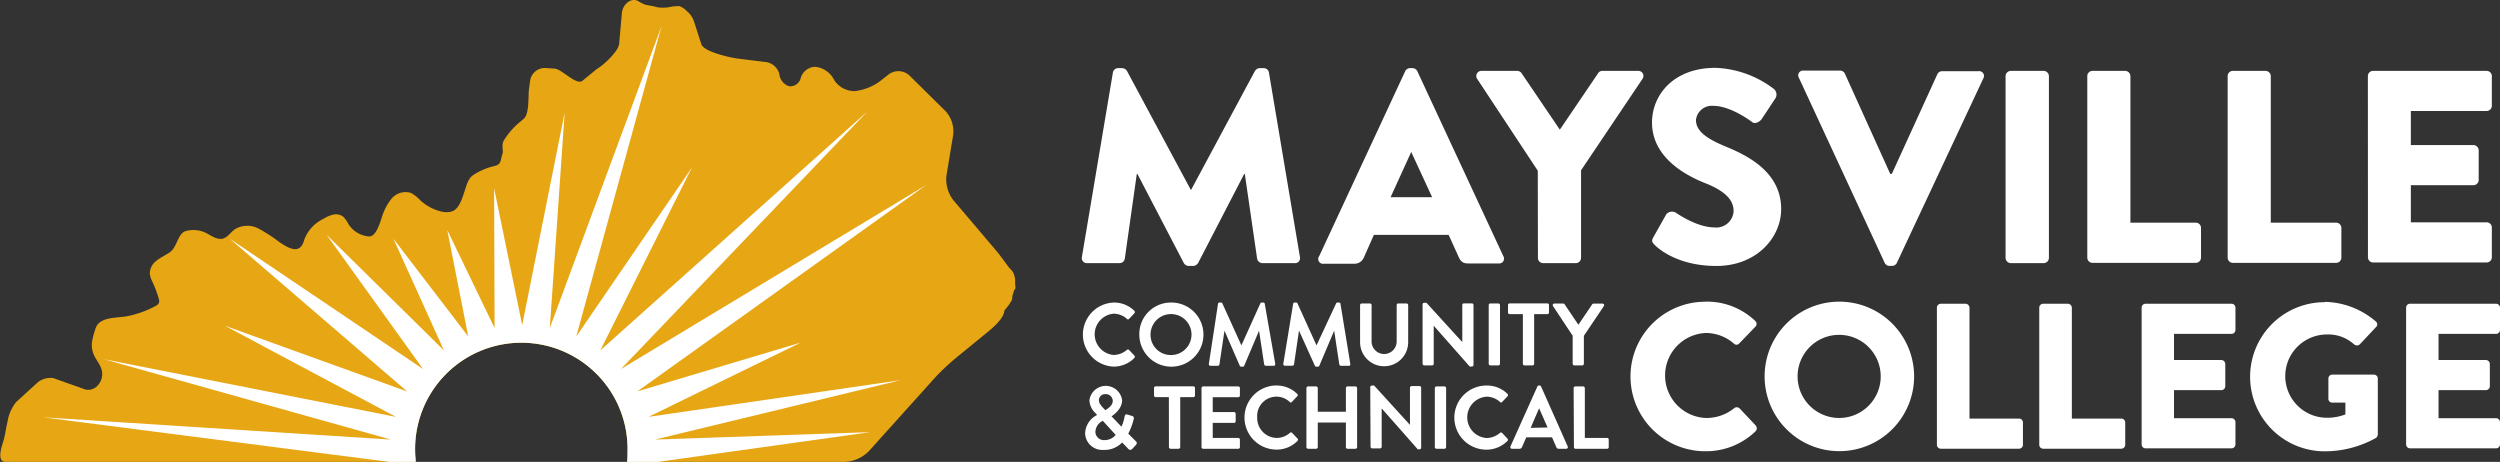 <svg id="MAYSVILLE" xmlns="http://www.w3.org/2000/svg" viewBox="0 0 336.8 62.22"><rect x="0" y="0" width="336.8" height="62.22" fill="#333333" stroke="none"/><defs><style>.cls-1{fill:#e7a614;}.cls-2{fill:#fff;}</style></defs><title>Maysville_EPS_Maysville_horiz_RGBrev</title><path id="State" class="cls-1" d="M136.75,38.21a4.7,4.7,0,0,0,0-.65,3,3,0,0,0-.13-.52,1.58,1.58,0,0,0-.51-.8,8.56,8.56,0,0,1-.68-.88c-.44-.58-.87-1.18-1.34-1.73l-5.68-6.69a4.58,4.58,0,0,1-.9-3.31l.9-5.44a4.06,4.06,0,0,0-1-3.19l-4.88-4.82a2.19,2.19,0,0,0-2.79-.17l-1.28,1a7.14,7.14,0,0,1-3.28,1.26h-.06a3.22,3.22,0,0,1-2.75-1.51l-.09-.16A3.17,3.17,0,0,0,109.78,9a2.1,2.1,0,0,0-1.89,1.45,1.46,1.46,0,0,1-1.57,1.17A1.9,1.9,0,0,1,105,10a2.18,2.18,0,0,0-2-1.66l-3.63-.45c-1-.12-4.56-.93-4.88-1.92l-1-3.1a3,3,0,0,0-.94-1.35,2.69,2.69,0,0,0-1-.69,5.73,5.73,0,0,0-1.48.15,5.67,5.67,0,0,1-1.54,0C88,.8,87.46.76,86.93.63a5.4,5.4,0,0,1-1-.51c-1-.47-2,.52-2.14,1.54l-.38,4.25c-.09,1-2.11,2.88-3,3.38l-2,1.64c-.88.5-2.71-1.62-3.71-1.69l-1.23-.08a2,2,0,0,0-2.06,1.77l-.14,1c-.13,1,.07,3.39-.7,4.06l-.73.62a9.78,9.78,0,0,0-2,2.38c-.31.64,0,1.4-.13,1.67-.29.87-.17,1.38-.85,1.63a2.13,2.13,0,0,1-.3.09,8.67,8.67,0,0,0-2.48,1,2.71,2.71,0,0,0-.61.44,2.48,2.48,0,0,0-.43.67c-.52,1.07-.86,3.61-2.18,4a2.81,2.81,0,0,1-1.44,0A6.32,6.32,0,0,1,56.64,27a5.19,5.19,0,0,0-1.25-1,2.45,2.45,0,0,0-2.63.75,7.32,7.32,0,0,0-1.33,2.57c-.26.72-.77,2.61-1.74,2.53a3.61,3.61,0,0,1-2.75-1.66,3.61,3.61,0,0,0-.71-1,1.6,1.6,0,0,0-1.36-.27,4.24,4.24,0,0,0-1.31.57A5.05,5.05,0,0,0,41,32.27c-.53,2-1.9,1.32-3.3.39a22.12,22.12,0,0,0-2.85-1.86,3.25,3.25,0,0,0-3.25.11c-.54.4-.92,1.05-1.56,1.23-.82.22-1.59-.42-2.36-.79a3.85,3.85,0,0,0-2.63-.23c-1.12.32-1.17,2.2-2.2,2.89-.57.38-1.21.67-1.75,1.1a2.19,2.19,0,0,0-.92,1.76,2.93,2.93,0,0,0,.24.85,16.18,16.18,0,0,1,1,2.62c.13.66-.27.78-.84,1.08a13.6,13.6,0,0,1-3.3,1.15c-1.39.32-3.9,0-4.42,1.72a10.38,10.38,0,0,0-.48,1.88,3.48,3.48,0,0,0,.22,1.53c.29.71.83,1.31,1.06,2A2.26,2.26,0,0,1,13,52.09a1.67,1.67,0,0,1-1.84.26l-4-1.42a2.87,2.87,0,0,0-2,.51l-3,2.74A5.74,5.74,0,0,0,1,56.88c-.23.91-.31,1.86-.61,2.75-.22.69-.78,2.48.26,2.59H56c0-.45-.07-.9-.07-1.36a14.31,14.31,0,1,1,28.61,0c0,.46,0,.91-.06,1.36h29.4A4.93,4.93,0,0,0,117,60.84l9-10a31,31,0,0,1,2.7-2.55l4.25-3.47c.79-.65,2.24-1.86,2.35-2.91,0-.12.25-.36.31-.45a5.37,5.37,0,0,0,.74-1.11,3.29,3.29,0,0,1,.08-.62,4.59,4.59,0,0,0,.14-.45c0-.15.2-.3.23-.46A3.64,3.64,0,0,0,136.75,38.21Z"/><path id="Rays" class="cls-2" d="M87.37,56.16l20.49-10-22,6.57,38.92-27.81L83.65,49.72,116.87,15l-36,32.21L93.23,22.55,77.63,45.34,89.13,3.5,74.07,44.19l2-29L70.35,43.8,66.57,25.38l.06,18.81L60.26,31l2.82,14.33L53,32.16l6.81,15.05L44,31.63l13,18.09L30.94,32.15,54.86,52.74,30.29,43.88,53.34,56.16,14,48.39,52.67,59.22l-46.86-3,46.61,6H56c0-.45-.07-.9-.07-1.36a14.31,14.31,0,1,1,28.61,0c0,.46,0,.91-.06,1.36h4.21l28.55-4-29,1,33.09-8Z"/><path class="cls-2" d="M150,40.76a3.89,3.89,0,0,1,2.82,1.11.24.24,0,0,1,0,.34l-.71.75a.18.18,0,0,1-.29,0,2.72,2.72,0,0,0-1.79-.7,2.79,2.79,0,0,0,0,5.56,2.78,2.78,0,0,0,1.78-.68.2.2,0,0,1,.29,0l.72.76a.25.25,0,0,1,0,.33A3.93,3.93,0,0,1,150,49.39a4.32,4.32,0,0,1,0-8.63Z"/><path class="cls-2" d="M157.67,40.76a4.32,4.32,0,1,1-4.18,4.32A4.24,4.24,0,0,1,157.67,40.76Zm0,7.07A2.76,2.76,0,1,0,155,45.08,2.72,2.72,0,0,0,157.67,47.83Z"/><path class="cls-2" d="M164.09,40.94a.19.19,0,0,1,.21-.18h.19a.19.19,0,0,1,.19.12l2.56,5.65h0l2.55-5.65a.2.2,0,0,1,.2-.12h.19a.19.19,0,0,1,.21.18L171.8,49c0,.17-.06.28-.21.28h-1.06a.26.26,0,0,1-.22-.18l-.69-4.55h0l-2,4.72a.19.19,0,0,1-.19.13h-.21a.21.21,0,0,1-.2-.13l-2.06-4.72h0l-.68,4.55a.22.22,0,0,1-.2.18h-1a.22.22,0,0,1-.22-.28Z"/><path class="cls-2" d="M174.21,40.94a.19.19,0,0,1,.21-.18h.18a.19.19,0,0,1,.2.12l2.56,5.65h0L180,40.88a.19.19,0,0,1,.2-.12h.18a.19.19,0,0,1,.21.18L181.91,49c0,.17,0,.28-.2.28h-1.06a.25.25,0,0,1-.22-.18l-.69-4.55h0l-2,4.72a.19.19,0,0,1-.2.13h-.2a.2.2,0,0,1-.2-.13L175,44.54h0l-.67,4.55a.23.23,0,0,1-.21.18h-1a.22.22,0,0,1-.23-.28Z"/><path class="cls-2" d="M183.23,41.1a.23.23,0,0,1,.22-.22h1.11a.22.22,0,0,1,.22.22V46a1.69,1.69,0,1,0,3.38,0V41.1a.22.22,0,0,1,.22-.22h1.11a.23.23,0,0,1,.22.22v5a3.24,3.24,0,1,1-6.48,0Z"/><path class="cls-2" d="M191.65,41a.22.22,0,0,1,.23-.21h.29l4.83,5.3h0v-5a.22.22,0,0,1,.22-.22h1.07a.22.22,0,0,1,.22.22v8.07a.22.22,0,0,1-.22.22H198l-4.85-5.5h0V49a.22.22,0,0,1-.22.23h-1.05a.24.24,0,0,1-.23-.23Z"/><path class="cls-2" d="M200.56,41.1a.22.22,0,0,1,.22-.22h1.08a.22.22,0,0,1,.22.22V49a.23.23,0,0,1-.22.23h-1.08a.23.23,0,0,1-.22-.23Z"/><path class="cls-2" d="M205.16,42.32h-1.78a.22.22,0,0,1-.22-.23v-1a.22.22,0,0,1,.22-.22h5.08a.22.22,0,0,1,.22.22v1a.22.22,0,0,1-.22.23h-1.78V49a.23.23,0,0,1-.22.23h-1.08a.23.23,0,0,1-.22-.23Z"/><path class="cls-2" d="M211.87,45.23l-2.65-4a.22.22,0,0,1,.19-.34h1.18a.23.23,0,0,1,.19.1l1.86,2.76L214.5,41a.25.25,0,0,1,.19-.1h1.19a.22.22,0,0,1,.19.34l-2.69,4V49a.23.23,0,0,1-.22.23h-1.07a.23.23,0,0,1-.22-.23Z"/><path class="cls-2" d="M147.8,55.91v0l-.24-.28a2.43,2.43,0,0,1-.79-1.72,2.22,2.22,0,0,1,4.4,0c0,1.23-1.19,2-1.42,2.18l1.33,1.39a5,5,0,0,0,.42-1.33c.05-.25.12-.38.39-.3l.63.19c.31.09.23.35.2.47a8.66,8.66,0,0,1-.72,1.91l1,1c.14.15.25.28,0,.56l-.47.5a.34.34,0,0,1-.52,0l-.83-.87a3.3,3.3,0,0,1-2.54,1,2.3,2.3,0,0,1-2.45-2.26A2.86,2.86,0,0,1,147.8,55.91Zm1,3.38a1.88,1.88,0,0,0,1.5-.7l-1.73-1.9a1.74,1.74,0,0,0-1,1.48A1.14,1.14,0,0,0,148.8,59.29ZM149.91,54a.93.93,0,0,0-1-.9.81.81,0,0,0-.86.82c0,.42.26.69.61,1.08l.25.26C149.1,55.12,149.91,54.71,149.91,54Z"/><path class="cls-2" d="M157.47,53.5h-1.78a.22.22,0,0,1-.22-.22v-1a.22.22,0,0,1,.22-.23h5.08a.22.22,0,0,1,.22.23v1a.22.22,0,0,1-.22.22H159v6.73a.23.23,0,0,1-.22.23h-1.08a.23.23,0,0,1-.22-.23Z"/><path class="cls-2" d="M161.87,52.29a.22.22,0,0,1,.22-.23h4.73a.22.22,0,0,1,.22.23v1a.22.22,0,0,1-.22.22h-3.44v2h2.87a.23.23,0,0,1,.22.23v1a.22.22,0,0,1-.22.23h-2.87V59h3.44a.22.22,0,0,1,.22.23v1a.22.22,0,0,1-.22.23h-4.73a.22.22,0,0,1-.22-.23Z"/><path class="cls-2" d="M171.94,51.94a3.88,3.88,0,0,1,2.81,1.12.22.22,0,0,1,0,.34l-.71.75a.18.18,0,0,1-.29,0,2.6,2.6,0,0,0-4.38,2.09A2.68,2.68,0,0,0,172,59a2.72,2.72,0,0,0,1.78-.69.21.21,0,0,1,.29,0l.73.77a.23.23,0,0,1,0,.32,3.93,3.93,0,0,1-2.82,1.17,4.32,4.32,0,0,1,0-8.64Z"/><path class="cls-2" d="M176,52.29a.24.24,0,0,1,.22-.23h1.08a.23.23,0,0,1,.23.23v3.18h3.79V52.29a.22.22,0,0,1,.22-.23h1.07a.24.24,0,0,1,.22.23v7.94a.24.24,0,0,1-.22.23h-1.07a.22.22,0,0,1-.22-.23V56.92h-3.79v3.31a.23.23,0,0,1-.23.23h-1.08a.24.24,0,0,1-.22-.23Z"/><path class="cls-2" d="M184.6,52.16a.23.23,0,0,1,.22-.22h.3l4.83,5.3h0v-5a.23.23,0,0,1,.22-.23h1.07a.23.23,0,0,1,.22.23v8.07a.22.22,0,0,1-.22.22H191l-4.86-5.51h0v5.16a.22.22,0,0,1-.22.23h-1.06a.24.24,0,0,1-.22-.23Z"/><path class="cls-2" d="M193.3,52.29a.23.23,0,0,1,.22-.23h1.08a.23.23,0,0,1,.22.23v7.94a.23.23,0,0,1-.22.23h-1.08a.23.23,0,0,1-.22-.23Z"/><path class="cls-2" d="M200.27,51.94a3.88,3.88,0,0,1,2.81,1.12.23.23,0,0,1,0,.34l-.71.75a.18.18,0,0,1-.29,0,2.73,2.73,0,0,0-1.79-.71,2.79,2.79,0,0,0,0,5.57,2.76,2.76,0,0,0,1.78-.69.21.21,0,0,1,.29,0l.72.77a.23.23,0,0,1,0,.32,4,4,0,0,1-2.83,1.17,4.32,4.32,0,0,1,0-8.64Z"/><path class="cls-2" d="M203.49,60.14l3.62-8.06a.2.2,0,0,1,.19-.14h.12a.2.2,0,0,1,.2.14l3.58,8.06a.22.22,0,0,1-.2.32h-1a.35.35,0,0,1-.34-.24l-.57-1.3h-3.47l-.57,1.3a.35.35,0,0,1-.34.24h-1A.22.22,0,0,1,203.49,60.14Zm5-2.55L207.35,55h0l-1.14,2.64Z"/><path class="cls-2" d="M212,52.29a.22.22,0,0,1,.22-.23h1.07a.24.24,0,0,1,.22.23V59h3a.22.22,0,0,1,.22.23v1a.22.22,0,0,1-.22.23h-4.25a.22.22,0,0,1-.22-.23Z"/><path class="cls-2" d="M229.7,40.64a9.41,9.41,0,0,1,6.77,2.6.53.53,0,0,1,0,.79l-2.18,2.26a.48.48,0,0,1-.7,0,5.75,5.75,0,0,0-3.78-1.43,5.73,5.73,0,0,0,0,11.45A5.93,5.93,0,0,0,233.62,55a.56.56,0,0,1,.72,0l2.19,2.32a.58.58,0,0,1,0,.76,9.58,9.58,0,0,1-6.8,2.71,10.07,10.07,0,1,1,0-20.14Z"/><path class="cls-2" d="M247.73,40.64a10.07,10.07,0,1,1-10,10.1A10.06,10.06,0,0,1,247.73,40.64Zm0,15.67a5.6,5.6,0,1,0-5.56-5.57A5.61,5.61,0,0,0,247.73,56.31Z"/><path class="cls-2" d="M260.94,41.45a.53.53,0,0,1,.53-.53h3.33a.55.55,0,0,1,.53.53V56.39H272a.53.53,0,0,1,.53.53v3a.53.53,0,0,1-.53.53H261.47a.53.53,0,0,1-.53-.53Z"/><path class="cls-2" d="M274.73,41.45a.53.53,0,0,1,.53-.53h3.33a.55.55,0,0,1,.53.53V56.39h6.66a.53.53,0,0,1,.53.53v3a.53.53,0,0,1-.53.53H275.26a.53.53,0,0,1-.53-.53Z"/><path class="cls-2" d="M288.52,41.45a.53.53,0,0,1,.53-.53h11.58a.53.53,0,0,1,.53.53v3a.53.53,0,0,1-.53.53h-7.75V48.5h6.38a.55.55,0,0,1,.53.53v3a.53.53,0,0,1-.53.53h-6.38v3.78h7.75a.53.53,0,0,1,.53.53v3a.53.53,0,0,1-.53.53H289.05a.53.53,0,0,1-.53-.53Z"/><path class="cls-2" d="M313.23,40.67a10.83,10.83,0,0,1,6.83,2.63.48.48,0,0,1,.05.75L317.9,46.4a.58.58,0,0,1-.75,0,5.16,5.16,0,0,0-3.67-1.34,5.61,5.61,0,0,0,0,11.22,6.74,6.74,0,0,0,2.49-.45V54.24h-1.76a.51.51,0,0,1-.53-.51V51a.52.52,0,0,1,.53-.53h5.62a.53.53,0,0,1,.51.53l0,7.53a.72.72,0,0,1-.22.45,14.12,14.12,0,0,1-6.94,1.82,10,10,0,0,1,0-20.09Z"/><path class="cls-2" d="M324.15,41.45a.53.53,0,0,1,.53-.53h11.59a.53.53,0,0,1,.53.53v3a.53.53,0,0,1-.53.53h-7.75V48.5h6.38a.55.55,0,0,1,.53.53v3a.53.53,0,0,1-.53.53h-6.38v3.78h7.75a.53.53,0,0,1,.53.53v3a.53.53,0,0,1-.53.53H324.68a.53.53,0,0,1-.53-.53Z"/><path class="cls-2" d="M149.93,9.77a.71.71,0,0,1,.67-.59h.59a.81.81,0,0,1,.63.37l8.59,16h.07l8.59-16a.81.81,0,0,1,.63-.37h.59a.7.7,0,0,1,.66.59l4.18,24.87a.67.67,0,0,1-.7.81h-4.37a.75.75,0,0,1-.7-.59L167.7,23.43h-.08l-6.21,12a.87.87,0,0,1-.63.4h-.67a.8.8,0,0,1-.63-.4l-6.25-12h-.08l-1.62,11.43a.72.72,0,0,1-.71.59h-4.36a.68.68,0,0,1-.71-.81Z"/><path class="cls-2" d="M177.73,34.49l11.58-24.9a.74.74,0,0,1,.63-.41h.37a.74.74,0,0,1,.63.41l11.58,24.9a.65.65,0,0,1-.63,1h-4.1c-.67,0-1-.22-1.3-.92l-1.33-2.93H185.09l-1.33,3a1.36,1.36,0,0,1-1.33.89h-4.07A.65.65,0,0,1,177.73,34.49Zm15.21-7.92-2.82-6.1h0l-2.78,6.1Z"/><path class="cls-2" d="M207.17,23,199,10.62a.69.69,0,0,1,.6-1.07h4.81a.73.73,0,0,1,.59.33l5.14,7.59,5.15-7.59a.66.66,0,0,1,.59-.33h4.81a.68.68,0,0,1,.59,1.07L213,22.94V34.75a.72.72,0,0,1-.7.7h-4.41a.7.7,0,0,1-.7-.7Z"/><path class="cls-2" d="M222.75,31.94l1.73-3.07a1,1,0,0,1,1.26-.23c.15.08,2.82,2,5.26,2a2.32,2.32,0,0,0,2.55-2.22c0-1.56-1.29-2.74-3.81-3.74-3.18-1.26-7.18-3.74-7.18-8.18,0-3.66,2.85-7.36,8.55-7.36A13.8,13.8,0,0,1,239,12a1,1,0,0,1,.22,1.19L237.36,16c-.26.41-.92.74-1.26.48s-3-2.22-5.29-2.22a2.15,2.15,0,0,0-2.33,1.89c0,1.36,1.11,2.4,4,3.59s7.48,3.4,7.48,8.43c0,3.81-3.29,7.66-8.73,7.66-4.81,0-7.48-2-8.33-2.85C222.56,32.6,222.45,32.46,222.75,31.94Z"/><path class="cls-2" d="M242.36,10.51a.65.65,0,0,1,.63-1h4.92a.71.71,0,0,1,.63.41l6.11,13.5h.22L261,10a.71.71,0,0,1,.63-.41h4.92a.65.65,0,0,1,.63,1L255.54,35.42a.71.71,0,0,1-.63.4h-.37a.7.7,0,0,1-.63-.4Z"/><path class="cls-2" d="M270.19,10.25a.72.72,0,0,1,.7-.7h4.44a.72.72,0,0,1,.7.7v24.5a.72.72,0,0,1-.7.7h-4.44a.72.72,0,0,1-.7-.7Z"/><path class="cls-2" d="M281.2,10.25a.7.7,0,0,1,.71-.7h4.4a.72.72,0,0,1,.7.7V30h8.81a.7.7,0,0,1,.7.71v4a.7.7,0,0,1-.7.7H281.91a.7.7,0,0,1-.71-.7Z"/><path class="cls-2" d="M300.11,10.25a.7.7,0,0,1,.7-.7h4.4a.72.72,0,0,1,.71.7V30h8.81a.71.71,0,0,1,.7.71v4a.7.7,0,0,1-.7.7H300.81a.7.7,0,0,1-.7-.7Z"/><path class="cls-2" d="M319,10.25a.7.7,0,0,1,.71-.7H335a.7.7,0,0,1,.7.7v4a.7.7,0,0,1-.7.7H324.79v4.59h8.43a.73.73,0,0,1,.71.7v4a.71.71,0,0,1-.71.71h-8.43v5H335a.7.7,0,0,1,.7.71v4a.7.7,0,0,1-.7.7H319.72a.7.7,0,0,1-.71-.7Z"/></svg>
